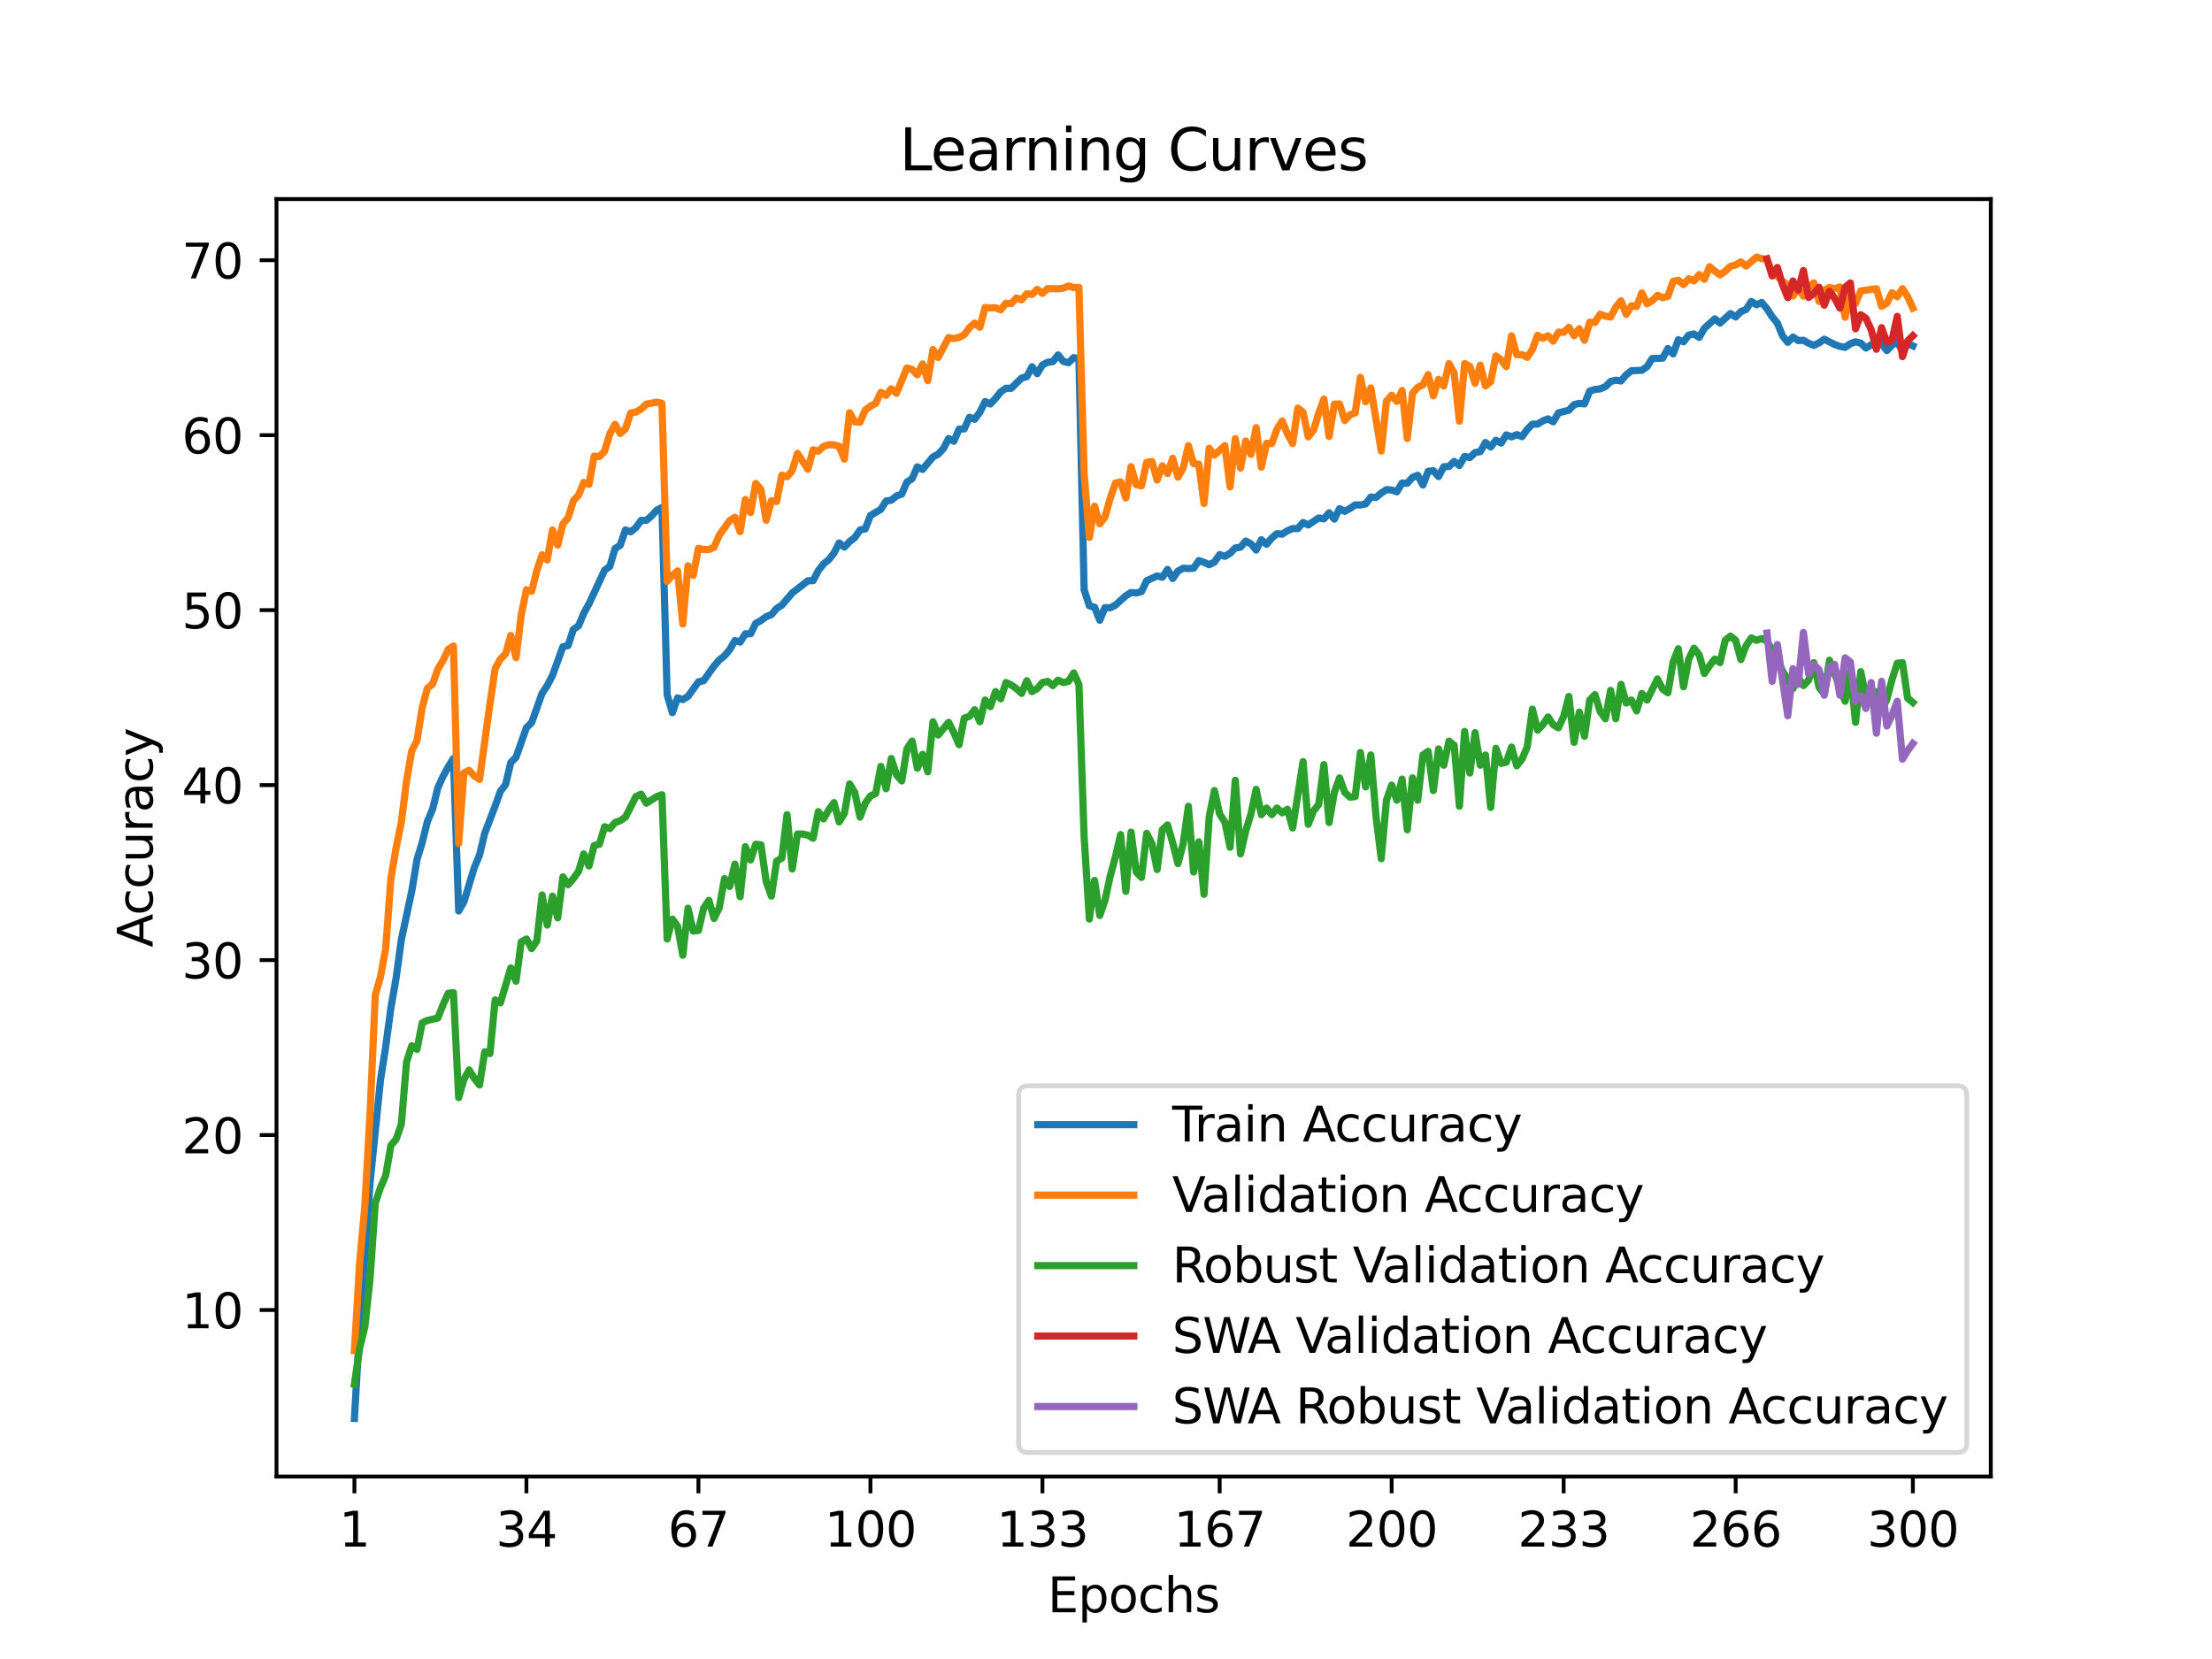 <?xml version="1.0" encoding="utf-8" standalone="no"?>
<!DOCTYPE svg PUBLIC "-//W3C//DTD SVG 1.1//EN"
  "http://www.w3.org/Graphics/SVG/1.1/DTD/svg11.dtd">
<svg xmlns:xlink="http://www.w3.org/1999/xlink" width="460.8pt" height="345.6pt" viewBox="0 0 460.8 345.6" xmlns="http://www.w3.org/2000/svg" version="1.1">
 <defs>
  <style type="text/css">*{stroke-linejoin: round; stroke-linecap: butt}</style>
 </defs>
 <g id="figure_1">
  <g id="patch_1">
   <path d="M 0 345.6 
L 460.8 345.6 
L 460.8 0 
L 0 0 
z
" style="fill: #ffffff"/>
  </g>
  <g id="axes_1">
   <g id="patch_2">
    <path d="M 57.6 307.584 
L 414.72 307.584 
L 414.72 41.472 
L 57.6 41.472 
z
" style="fill: #ffffff"/>
   </g>
   <g id="matplotlib.axis_1">
    <g id="xtick_1">
     <g id="line2d_1">
      <defs>
       <path id="m5f17d487f7" d="M 0 0 
L 0 3.5 
" style="stroke: #000000; stroke-width: 0.8"/>
      </defs>
      <g>
       <use xlink:href="#m5f17d487f7" x="73.833" y="307.584" style="stroke: #000000; stroke-width: 0.8"/>
      </g>
     </g>
     <g id="text_1">
      <!-- 1 -->
      <g transform="translate(70.651 322.182) scale(0.1 -0.1)">
       <defs>
        <path id="DejaVuSans-31" d="M 794 531 
L 1825 531 
L 1825 4091 
L 703 3866 
L 703 4441 
L 1819 4666 
L 2450 4666 
L 2450 531 
L 3481 531 
L 3481 0 
L 794 0 
L 794 531 
z
" transform="scale(0.016)"/>
       </defs>
       <use xlink:href="#DejaVuSans-31"/>
      </g>
     </g>
    </g>
    <g id="xtick_2">
     <g id="line2d_2">
      <g>
       <use xlink:href="#m5f17d487f7" x="109.664" y="307.584" style="stroke: #000000; stroke-width: 0.8"/>
      </g>
     </g>
     <g id="text_2">
      <!-- 34 -->
      <g transform="translate(103.302 322.182) scale(0.1 -0.1)">
       <defs>
        <path id="DejaVuSans-33" d="M 2597 2516 
Q 3050 2419 3304 2112 
Q 3559 1806 3559 1356 
Q 3559 666 3084 287 
Q 2609 -91 1734 -91 
Q 1441 -91 1130 -33 
Q 819 25 488 141 
L 488 750 
Q 750 597 1062 519 
Q 1375 441 1716 441 
Q 2309 441 2620 675 
Q 2931 909 2931 1356 
Q 2931 1769 2642 2001 
Q 2353 2234 1838 2234 
L 1294 2234 
L 1294 2753 
L 1863 2753 
Q 2328 2753 2575 2939 
Q 2822 3125 2822 3475 
Q 2822 3834 2567 4026 
Q 2313 4219 1838 4219 
Q 1578 4219 1281 4162 
Q 984 4106 628 3988 
L 628 4550 
Q 988 4650 1302 4700 
Q 1616 4750 1894 4750 
Q 2613 4750 3031 4423 
Q 3450 4097 3450 3541 
Q 3450 3153 3228 2886 
Q 3006 2619 2597 2516 
z
" transform="scale(0.016)"/>
        <path id="DejaVuSans-34" d="M 2419 4116 
L 825 1625 
L 2419 1625 
L 2419 4116 
z
M 2253 4666 
L 3047 4666 
L 3047 1625 
L 3713 1625 
L 3713 1100 
L 3047 1100 
L 3047 0 
L 2419 0 
L 2419 1100 
L 313 1100 
L 313 1709 
L 2253 4666 
z
" transform="scale(0.016)"/>
       </defs>
       <use xlink:href="#DejaVuSans-33"/>
       <use xlink:href="#DejaVuSans-34" x="63.623"/>
      </g>
     </g>
    </g>
    <g id="xtick_3">
     <g id="line2d_3">
      <g>
       <use xlink:href="#m5f17d487f7" x="145.496" y="307.584" style="stroke: #000000; stroke-width: 0.8"/>
      </g>
     </g>
     <g id="text_3">
      <!-- 67 -->
      <g transform="translate(139.133 322.182) scale(0.1 -0.1)">
       <defs>
        <path id="DejaVuSans-36" d="M 2113 2584 
Q 1688 2584 1439 2293 
Q 1191 2003 1191 1497 
Q 1191 994 1439 701 
Q 1688 409 2113 409 
Q 2538 409 2786 701 
Q 3034 994 3034 1497 
Q 3034 2003 2786 2293 
Q 2538 2584 2113 2584 
z
M 3366 4563 
L 3366 3988 
Q 3128 4100 2886 4159 
Q 2644 4219 2406 4219 
Q 1781 4219 1451 3797 
Q 1122 3375 1075 2522 
Q 1259 2794 1537 2939 
Q 1816 3084 2150 3084 
Q 2853 3084 3261 2657 
Q 3669 2231 3669 1497 
Q 3669 778 3244 343 
Q 2819 -91 2113 -91 
Q 1303 -91 875 529 
Q 447 1150 447 2328 
Q 447 3434 972 4092 
Q 1497 4750 2381 4750 
Q 2619 4750 2861 4703 
Q 3103 4656 3366 4563 
z
" transform="scale(0.016)"/>
        <path id="DejaVuSans-37" d="M 525 4666 
L 3525 4666 
L 3525 4397 
L 1831 0 
L 1172 0 
L 2766 4134 
L 525 4134 
L 525 4666 
z
" transform="scale(0.016)"/>
       </defs>
       <use xlink:href="#DejaVuSans-36"/>
       <use xlink:href="#DejaVuSans-37" x="63.623"/>
      </g>
     </g>
    </g>
    <g id="xtick_4">
     <g id="line2d_4">
      <g>
       <use xlink:href="#m5f17d487f7" x="181.327" y="307.584" style="stroke: #000000; stroke-width: 0.8"/>
      </g>
     </g>
     <g id="text_4">
      <!-- 100 -->
      <g transform="translate(171.783 322.182) scale(0.1 -0.1)">
       <defs>
        <path id="DejaVuSans-30" d="M 2034 4250 
Q 1547 4250 1301 3770 
Q 1056 3291 1056 2328 
Q 1056 1369 1301 889 
Q 1547 409 2034 409 
Q 2525 409 2770 889 
Q 3016 1369 3016 2328 
Q 3016 3291 2770 3770 
Q 2525 4250 2034 4250 
z
M 2034 4750 
Q 2819 4750 3233 4129 
Q 3647 3509 3647 2328 
Q 3647 1150 3233 529 
Q 2819 -91 2034 -91 
Q 1250 -91 836 529 
Q 422 1150 422 2328 
Q 422 3509 836 4129 
Q 1250 4750 2034 4750 
z
" transform="scale(0.016)"/>
       </defs>
       <use xlink:href="#DejaVuSans-31"/>
       <use xlink:href="#DejaVuSans-30" x="63.623"/>
       <use xlink:href="#DejaVuSans-30" x="127.246"/>
      </g>
     </g>
    </g>
    <g id="xtick_5">
     <g id="line2d_5">
      <g>
       <use xlink:href="#m5f17d487f7" x="217.158" y="307.584" style="stroke: #000000; stroke-width: 0.8"/>
      </g>
     </g>
     <g id="text_5">
      <!-- 133 -->
      <g transform="translate(207.615 322.182) scale(0.1 -0.1)">
       <use xlink:href="#DejaVuSans-31"/>
       <use xlink:href="#DejaVuSans-33" x="63.623"/>
       <use xlink:href="#DejaVuSans-33" x="127.246"/>
      </g>
     </g>
    </g>
    <g id="xtick_6">
     <g id="line2d_6">
      <g>
       <use xlink:href="#m5f17d487f7" x="254.076" y="307.584" style="stroke: #000000; stroke-width: 0.8"/>
      </g>
     </g>
     <g id="text_6">
      <!-- 167 -->
      <g transform="translate(244.532 322.182) scale(0.1 -0.1)">
       <use xlink:href="#DejaVuSans-31"/>
       <use xlink:href="#DejaVuSans-36" x="63.623"/>
       <use xlink:href="#DejaVuSans-37" x="127.246"/>
      </g>
     </g>
    </g>
    <g id="xtick_7">
     <g id="line2d_7">
      <g>
       <use xlink:href="#m5f17d487f7" x="289.907" y="307.584" style="stroke: #000000; stroke-width: 0.8"/>
      </g>
     </g>
     <g id="text_7">
      <!-- 200 -->
      <g transform="translate(280.363 322.182) scale(0.1 -0.1)">
       <defs>
        <path id="DejaVuSans-32" d="M 1228 531 
L 3431 531 
L 3431 0 
L 469 0 
L 469 531 
Q 828 903 1448 1529 
Q 2069 2156 2228 2338 
Q 2531 2678 2651 2914 
Q 2772 3150 2772 3378 
Q 2772 3750 2511 3984 
Q 2250 4219 1831 4219 
Q 1534 4219 1204 4116 
Q 875 4013 500 3803 
L 500 4441 
Q 881 4594 1212 4672 
Q 1544 4750 1819 4750 
Q 2544 4750 2975 4387 
Q 3406 4025 3406 3419 
Q 3406 3131 3298 2873 
Q 3191 2616 2906 2266 
Q 2828 2175 2409 1742 
Q 1991 1309 1228 531 
z
" transform="scale(0.016)"/>
       </defs>
       <use xlink:href="#DejaVuSans-32"/>
       <use xlink:href="#DejaVuSans-30" x="63.623"/>
       <use xlink:href="#DejaVuSans-30" x="127.246"/>
      </g>
     </g>
    </g>
    <g id="xtick_8">
     <g id="line2d_8">
      <g>
       <use xlink:href="#m5f17d487f7" x="325.739" y="307.584" style="stroke: #000000; stroke-width: 0.8"/>
      </g>
     </g>
     <g id="text_8">
      <!-- 233 -->
      <g transform="translate(316.195 322.182) scale(0.1 -0.1)">
       <use xlink:href="#DejaVuSans-32"/>
       <use xlink:href="#DejaVuSans-33" x="63.623"/>
       <use xlink:href="#DejaVuSans-33" x="127.246"/>
      </g>
     </g>
    </g>
    <g id="xtick_9">
     <g id="line2d_9">
      <g>
       <use xlink:href="#m5f17d487f7" x="361.57" y="307.584" style="stroke: #000000; stroke-width: 0.8"/>
      </g>
     </g>
     <g id="text_9">
      <!-- 266 -->
      <g transform="translate(352.026 322.182) scale(0.1 -0.1)">
       <use xlink:href="#DejaVuSans-32"/>
       <use xlink:href="#DejaVuSans-36" x="63.623"/>
       <use xlink:href="#DejaVuSans-36" x="127.246"/>
      </g>
     </g>
    </g>
    <g id="xtick_10">
     <g id="line2d_10">
      <g>
       <use xlink:href="#m5f17d487f7" x="398.487" y="307.584" style="stroke: #000000; stroke-width: 0.8"/>
      </g>
     </g>
     <g id="text_10">
      <!-- 300 -->
      <g transform="translate(388.944 322.182) scale(0.1 -0.1)">
       <use xlink:href="#DejaVuSans-33"/>
       <use xlink:href="#DejaVuSans-30" x="63.623"/>
       <use xlink:href="#DejaVuSans-30" x="127.246"/>
      </g>
     </g>
    </g>
    <g id="text_11">
     <!-- Epochs -->
     <g transform="translate(218.244 335.861) scale(0.1 -0.1)">
      <defs>
       <path id="DejaVuSans-45" d="M 628 4666 
L 3578 4666 
L 3578 4134 
L 1259 4134 
L 1259 2753 
L 3481 2753 
L 3481 2222 
L 1259 2222 
L 1259 531 
L 3634 531 
L 3634 0 
L 628 0 
L 628 4666 
z
" transform="scale(0.016)"/>
       <path id="DejaVuSans-70" d="M 1159 525 
L 1159 -1331 
L 581 -1331 
L 581 3500 
L 1159 3500 
L 1159 2969 
Q 1341 3281 1617 3432 
Q 1894 3584 2278 3584 
Q 2916 3584 3314 3078 
Q 3713 2572 3713 1747 
Q 3713 922 3314 415 
Q 2916 -91 2278 -91 
Q 1894 -91 1617 61 
Q 1341 213 1159 525 
z
M 3116 1747 
Q 3116 2381 2855 2742 
Q 2594 3103 2138 3103 
Q 1681 3103 1420 2742 
Q 1159 2381 1159 1747 
Q 1159 1113 1420 752 
Q 1681 391 2138 391 
Q 2594 391 2855 752 
Q 3116 1113 3116 1747 
z
" transform="scale(0.016)"/>
       <path id="DejaVuSans-6f" d="M 1959 3097 
Q 1497 3097 1228 2736 
Q 959 2375 959 1747 
Q 959 1119 1226 758 
Q 1494 397 1959 397 
Q 2419 397 2687 759 
Q 2956 1122 2956 1747 
Q 2956 2369 2687 2733 
Q 2419 3097 1959 3097 
z
M 1959 3584 
Q 2709 3584 3137 3096 
Q 3566 2609 3566 1747 
Q 3566 888 3137 398 
Q 2709 -91 1959 -91 
Q 1206 -91 779 398 
Q 353 888 353 1747 
Q 353 2609 779 3096 
Q 1206 3584 1959 3584 
z
" transform="scale(0.016)"/>
       <path id="DejaVuSans-63" d="M 3122 3366 
L 3122 2828 
Q 2878 2963 2633 3030 
Q 2388 3097 2138 3097 
Q 1578 3097 1268 2742 
Q 959 2388 959 1747 
Q 959 1106 1268 751 
Q 1578 397 2138 397 
Q 2388 397 2633 464 
Q 2878 531 3122 666 
L 3122 134 
Q 2881 22 2623 -34 
Q 2366 -91 2075 -91 
Q 1284 -91 818 406 
Q 353 903 353 1747 
Q 353 2603 823 3093 
Q 1294 3584 2113 3584 
Q 2378 3584 2631 3529 
Q 2884 3475 3122 3366 
z
" transform="scale(0.016)"/>
       <path id="DejaVuSans-68" d="M 3513 2113 
L 3513 0 
L 2938 0 
L 2938 2094 
Q 2938 2591 2744 2837 
Q 2550 3084 2163 3084 
Q 1697 3084 1428 2787 
Q 1159 2491 1159 1978 
L 1159 0 
L 581 0 
L 581 4863 
L 1159 4863 
L 1159 2956 
Q 1366 3272 1645 3428 
Q 1925 3584 2291 3584 
Q 2894 3584 3203 3211 
Q 3513 2838 3513 2113 
z
" transform="scale(0.016)"/>
       <path id="DejaVuSans-73" d="M 2834 3397 
L 2834 2853 
Q 2591 2978 2328 3040 
Q 2066 3103 1784 3103 
Q 1356 3103 1142 2972 
Q 928 2841 928 2578 
Q 928 2378 1081 2264 
Q 1234 2150 1697 2047 
L 1894 2003 
Q 2506 1872 2764 1633 
Q 3022 1394 3022 966 
Q 3022 478 2636 193 
Q 2250 -91 1575 -91 
Q 1294 -91 989 -36 
Q 684 19 347 128 
L 347 722 
Q 666 556 975 473 
Q 1284 391 1588 391 
Q 1994 391 2212 530 
Q 2431 669 2431 922 
Q 2431 1156 2273 1281 
Q 2116 1406 1581 1522 
L 1381 1569 
Q 847 1681 609 1914 
Q 372 2147 372 2553 
Q 372 3047 722 3315 
Q 1072 3584 1716 3584 
Q 2034 3584 2315 3537 
Q 2597 3491 2834 3397 
z
" transform="scale(0.016)"/>
      </defs>
      <use xlink:href="#DejaVuSans-45"/>
      <use xlink:href="#DejaVuSans-70" x="63.184"/>
      <use xlink:href="#DejaVuSans-6f" x="126.66"/>
      <use xlink:href="#DejaVuSans-63" x="187.842"/>
      <use xlink:href="#DejaVuSans-68" x="242.822"/>
      <use xlink:href="#DejaVuSans-73" x="306.201"/>
     </g>
    </g>
   </g>
   <g id="matplotlib.axis_2">
    <g id="ytick_1">
     <g id="line2d_11">
      <defs>
       <path id="ma5da22d860" d="M 0 0 
L -3.5 0 
" style="stroke: #000000; stroke-width: 0.8"/>
      </defs>
      <g>
       <use xlink:href="#ma5da22d860" x="57.6" y="272.903" style="stroke: #000000; stroke-width: 0.8"/>
      </g>
     </g>
     <g id="text_12">
      <!-- 10 -->
      <g transform="translate(37.875 276.702) scale(0.1 -0.1)">
       <use xlink:href="#DejaVuSans-31"/>
       <use xlink:href="#DejaVuSans-30" x="63.623"/>
      </g>
     </g>
    </g>
    <g id="ytick_2">
     <g id="line2d_12">
      <g>
       <use xlink:href="#ma5da22d860" x="57.6" y="236.453" style="stroke: #000000; stroke-width: 0.8"/>
      </g>
     </g>
     <g id="text_13">
      <!-- 20 -->
      <g transform="translate(37.875 240.253) scale(0.1 -0.1)">
       <use xlink:href="#DejaVuSans-32"/>
       <use xlink:href="#DejaVuSans-30" x="63.623"/>
      </g>
     </g>
    </g>
    <g id="ytick_3">
     <g id="line2d_13">
      <g>
       <use xlink:href="#ma5da22d860" x="57.6" y="200.004" style="stroke: #000000; stroke-width: 0.8"/>
      </g>
     </g>
     <g id="text_14">
      <!-- 30 -->
      <g transform="translate(37.875 203.803) scale(0.1 -0.1)">
       <use xlink:href="#DejaVuSans-33"/>
       <use xlink:href="#DejaVuSans-30" x="63.623"/>
      </g>
     </g>
    </g>
    <g id="ytick_4">
     <g id="line2d_14">
      <g>
       <use xlink:href="#ma5da22d860" x="57.6" y="163.554" style="stroke: #000000; stroke-width: 0.8"/>
      </g>
     </g>
     <g id="text_15">
      <!-- 40 -->
      <g transform="translate(37.875 167.354) scale(0.1 -0.1)">
       <use xlink:href="#DejaVuSans-34"/>
       <use xlink:href="#DejaVuSans-30" x="63.623"/>
      </g>
     </g>
    </g>
    <g id="ytick_5">
     <g id="line2d_15">
      <g>
       <use xlink:href="#ma5da22d860" x="57.6" y="127.105" style="stroke: #000000; stroke-width: 0.8"/>
      </g>
     </g>
     <g id="text_16">
      <!-- 50 -->
      <g transform="translate(37.875 130.904) scale(0.1 -0.1)">
       <defs>
        <path id="DejaVuSans-35" d="M 691 4666 
L 3169 4666 
L 3169 4134 
L 1269 4134 
L 1269 2991 
Q 1406 3038 1543 3061 
Q 1681 3084 1819 3084 
Q 2600 3084 3056 2656 
Q 3513 2228 3513 1497 
Q 3513 744 3044 326 
Q 2575 -91 1722 -91 
Q 1428 -91 1123 -41 
Q 819 9 494 109 
L 494 744 
Q 775 591 1075 516 
Q 1375 441 1709 441 
Q 2250 441 2565 725 
Q 2881 1009 2881 1497 
Q 2881 1984 2565 2268 
Q 2250 2553 1709 2553 
Q 1456 2553 1204 2497 
Q 953 2441 691 2322 
L 691 4666 
z
" transform="scale(0.016)"/>
       </defs>
       <use xlink:href="#DejaVuSans-35"/>
       <use xlink:href="#DejaVuSans-30" x="63.623"/>
      </g>
     </g>
    </g>
    <g id="ytick_6">
     <g id="line2d_16">
      <g>
       <use xlink:href="#ma5da22d860" x="57.6" y="90.655" style="stroke: #000000; stroke-width: 0.8"/>
      </g>
     </g>
     <g id="text_17">
      <!-- 60 -->
      <g transform="translate(37.875 94.455) scale(0.1 -0.1)">
       <use xlink:href="#DejaVuSans-36"/>
       <use xlink:href="#DejaVuSans-30" x="63.623"/>
      </g>
     </g>
    </g>
    <g id="ytick_7">
     <g id="line2d_17">
      <g>
       <use xlink:href="#ma5da22d860" x="57.6" y="54.206" style="stroke: #000000; stroke-width: 0.8"/>
      </g>
     </g>
     <g id="text_18">
      <!-- 70 -->
      <g transform="translate(37.875 58.005) scale(0.1 -0.1)">
       <use xlink:href="#DejaVuSans-37"/>
       <use xlink:href="#DejaVuSans-30" x="63.623"/>
      </g>
     </g>
    </g>
    <g id="text_19">
     <!-- Accuracy -->
     <g transform="translate(31.795 197.356) rotate(-90) scale(0.1 -0.1)">
      <defs>
       <path id="DejaVuSans-41" d="M 2188 4044 
L 1331 1722 
L 3047 1722 
L 2188 4044 
z
M 1831 4666 
L 2547 4666 
L 4325 0 
L 3669 0 
L 3244 1197 
L 1141 1197 
L 716 0 
L 50 0 
L 1831 4666 
z
" transform="scale(0.016)"/>
       <path id="DejaVuSans-75" d="M 544 1381 
L 544 3500 
L 1119 3500 
L 1119 1403 
Q 1119 906 1312 657 
Q 1506 409 1894 409 
Q 2359 409 2629 706 
Q 2900 1003 2900 1516 
L 2900 3500 
L 3475 3500 
L 3475 0 
L 2900 0 
L 2900 538 
Q 2691 219 2414 64 
Q 2138 -91 1772 -91 
Q 1169 -91 856 284 
Q 544 659 544 1381 
z
M 1991 3584 
L 1991 3584 
z
" transform="scale(0.016)"/>
       <path id="DejaVuSans-72" d="M 2631 2963 
Q 2534 3019 2420 3045 
Q 2306 3072 2169 3072 
Q 1681 3072 1420 2755 
Q 1159 2438 1159 1844 
L 1159 0 
L 581 0 
L 581 3500 
L 1159 3500 
L 1159 2956 
Q 1341 3275 1631 3429 
Q 1922 3584 2338 3584 
Q 2397 3584 2469 3576 
Q 2541 3569 2628 3553 
L 2631 2963 
z
" transform="scale(0.016)"/>
       <path id="DejaVuSans-61" d="M 2194 1759 
Q 1497 1759 1228 1600 
Q 959 1441 959 1056 
Q 959 750 1161 570 
Q 1363 391 1709 391 
Q 2188 391 2477 730 
Q 2766 1069 2766 1631 
L 2766 1759 
L 2194 1759 
z
M 3341 1997 
L 3341 0 
L 2766 0 
L 2766 531 
Q 2569 213 2275 61 
Q 1981 -91 1556 -91 
Q 1019 -91 701 211 
Q 384 513 384 1019 
Q 384 1609 779 1909 
Q 1175 2209 1959 2209 
L 2766 2209 
L 2766 2266 
Q 2766 2663 2505 2880 
Q 2244 3097 1772 3097 
Q 1472 3097 1187 3025 
Q 903 2953 641 2809 
L 641 3341 
Q 956 3463 1253 3523 
Q 1550 3584 1831 3584 
Q 2591 3584 2966 3190 
Q 3341 2797 3341 1997 
z
" transform="scale(0.016)"/>
       <path id="DejaVuSans-79" d="M 2059 -325 
Q 1816 -950 1584 -1140 
Q 1353 -1331 966 -1331 
L 506 -1331 
L 506 -850 
L 844 -850 
Q 1081 -850 1212 -737 
Q 1344 -625 1503 -206 
L 1606 56 
L 191 3500 
L 800 3500 
L 1894 763 
L 2988 3500 
L 3597 3500 
L 2059 -325 
z
" transform="scale(0.016)"/>
      </defs>
      <use xlink:href="#DejaVuSans-41"/>
      <use xlink:href="#DejaVuSans-63" x="66.658"/>
      <use xlink:href="#DejaVuSans-63" x="121.639"/>
      <use xlink:href="#DejaVuSans-75" x="176.619"/>
      <use xlink:href="#DejaVuSans-72" x="239.998"/>
      <use xlink:href="#DejaVuSans-61" x="281.111"/>
      <use xlink:href="#DejaVuSans-63" x="342.391"/>
      <use xlink:href="#DejaVuSans-79" x="397.371"/>
     </g>
    </g>
   </g>
   <g id="line2d_18">
    <path d="M 73.833 295.488 
L 74.919 276.616 
L 77.09 246.391 
L 79.262 224.986 
L 80.348 218.065 
L 81.433 209.941 
L 82.519 203.749 
L 83.605 195.767 
L 85.777 185.643 
L 86.862 179.091 
L 87.948 175.533 
L 89.034 171.127 
L 90.12 168.562 
L 91.206 164.119 
L 92.291 161.732 
L 93.377 159.745 
L 94.463 157.991 
L 95.549 189.762 
L 96.635 187.898 
L 98.806 180.736 
L 99.892 178.13 
L 100.978 173.583 
L 103.149 167.906 
L 104.235 164.857 
L 105.321 163.445 
L 106.407 158.843 
L 107.493 157.754 
L 109.664 151.594 
L 110.75 150.542 
L 112.922 144.446 
L 114.007 142.819 
L 115.093 140.701 
L 117.265 134.727 
L 118.351 134.481 
L 119.436 131.123 
L 120.522 130.376 
L 121.608 127.766 
L 122.694 125.797 
L 125.951 118.781 
L 127.037 117.993 
L 128.123 114.279 
L 129.209 113.582 
L 130.294 110.393 
L 131.38 110.794 
L 132.466 109.914 
L 133.552 108.402 
L 134.638 108.406 
L 135.723 107.472 
L 136.809 106.279 
L 137.895 105.727 
L 138.981 144.756 
L 140.067 148.464 
L 141.152 145.393 
L 142.238 145.74 
L 143.324 145.065 
L 145.496 142.045 
L 146.581 141.785 
L 148.753 138.746 
L 149.839 137.484 
L 150.925 136.627 
L 152.01 135.32 
L 153.096 133.438 
L 154.182 133.757 
L 155.268 132.035 
L 156.354 132.026 
L 157.439 129.866 
L 158.525 129.265 
L 159.611 128.463 
L 160.697 128.043 
L 161.783 126.754 
L 162.868 126.071 
L 165.04 123.519 
L 168.297 120.986 
L 169.383 120.968 
L 170.469 118.872 
L 171.555 117.473 
L 172.641 116.598 
L 173.726 115.227 
L 174.812 113.095 
L 175.898 113.979 
L 176.984 112.812 
L 178.07 111.992 
L 179.155 110.411 
L 180.241 110.183 
L 181.327 107.395 
L 183.499 106.101 
L 184.584 104.365 
L 185.67 104.21 
L 186.756 103.317 
L 187.842 102.939 
L 188.928 100.428 
L 190.013 99.713 
L 191.099 97.248 
L 192.185 97.795 
L 194.357 95.18 
L 195.442 94.624 
L 196.528 93.444 
L 197.614 91.352 
L 198.7 91.922 
L 199.786 89.402 
L 200.871 89.343 
L 201.957 86.928 
L 203.043 87.343 
L 204.129 85.862 
L 205.215 83.653 
L 206.3 84.154 
L 207.386 82.992 
L 208.472 81.63 
L 209.558 80.873 
L 210.644 80.891 
L 212.815 78.764 
L 213.901 78.468 
L 214.987 76.399 
L 216.073 77.83 
L 217.158 76.025 
L 218.244 75.46 
L 219.33 75.342 
L 220.416 73.939 
L 221.502 75.283 
L 222.587 75.565 
L 223.673 74.499 
L 224.759 74.704 
L 225.845 122.863 
L 226.931 126.207 
L 228.016 126.485 
L 229.102 129.21 
L 230.188 126.567 
L 231.274 126.622 
L 232.36 126.057 
L 234.531 124.107 
L 235.617 123.437 
L 236.703 123.524 
L 237.789 123.237 
L 238.875 120.977 
L 241.046 119.979 
L 242.132 120.252 
L 243.218 118.626 
L 244.304 120.512 
L 245.389 118.963 
L 246.475 118.375 
L 247.561 118.434 
L 248.647 118.366 
L 249.733 116.79 
L 250.818 117.141 
L 251.904 117.633 
L 252.99 117.09 
L 254.076 115.528 
L 255.162 115.897 
L 256.247 115.259 
L 257.333 114.152 
L 258.419 113.988 
L 259.505 112.712 
L 260.591 113.281 
L 261.676 114.58 
L 262.762 112.443 
L 263.848 113.386 
L 264.934 112.079 
L 266.02 111.176 
L 267.105 111.272 
L 268.191 110.57 
L 269.277 110.119 
L 270.363 110.11 
L 271.449 108.844 
L 272.534 109.359 
L 274.706 107.901 
L 275.792 108.087 
L 276.878 106.83 
L 277.963 108.137 
L 279.049 105.955 
L 280.135 106.515 
L 281.221 105.928 
L 282.307 105.185 
L 283.392 105.194 
L 284.478 104.98 
L 285.564 103.554 
L 286.65 103.618 
L 287.736 102.716 
L 288.821 102.005 
L 289.907 102.082 
L 290.993 102.447 
L 292.079 100.629 
L 293.165 100.674 
L 294.25 99.449 
L 295.336 99.011 
L 296.422 101.034 
L 297.508 98.187 
L 298.594 98.059 
L 299.679 99.276 
L 300.765 97.235 
L 301.851 97.171 
L 302.937 96.123 
L 304.023 96.97 
L 305.108 95.075 
L 306.194 95.321 
L 307.28 94.278 
L 308.366 94.091 
L 309.452 92.177 
L 310.537 93.116 
L 311.623 91.722 
L 312.709 92.296 
L 313.795 90.592 
L 314.881 91.006 
L 315.966 90.532 
L 317.052 90.961 
L 318.138 89.466 
L 319.224 88.359 
L 320.31 88.35 
L 321.395 87.676 
L 322.481 87.256 
L 323.567 87.862 
L 324.653 86.013 
L 326.824 85.452 
L 327.91 84.295 
L 328.996 84.022 
L 330.082 84.135 
L 331.168 81.466 
L 332.253 81.138 
L 333.339 81.01 
L 334.425 80.559 
L 335.511 79.47 
L 336.597 79.201 
L 337.682 79.356 
L 338.768 78.085 
L 339.854 77.228 
L 342.026 77.142 
L 343.111 76.381 
L 344.197 74.681 
L 346.369 74.613 
L 347.455 72.599 
L 348.54 73.725 
L 349.626 70.786 
L 350.712 71.205 
L 351.798 69.793 
L 352.884 69.56 
L 353.969 70.289 
L 355.055 68.385 
L 357.227 66.416 
L 358.313 67.305 
L 360.484 65.323 
L 361.57 66.025 
L 362.656 64.917 
L 363.742 64.471 
L 364.827 62.799 
L 365.913 63.487 
L 366.999 63.018 
L 368.085 64.311 
L 369.171 65.997 
L 370.256 67.291 
L 371.342 69.979 
L 372.428 71.31 
L 373.514 70.216 
L 374.6 70.945 
L 375.685 70.886 
L 376.771 71.506 
L 377.857 71.952 
L 378.943 71.424 
L 380.029 70.667 
L 382.2 71.77 
L 383.286 72.157 
L 384.372 72.362 
L 385.458 71.592 
L 386.543 71.2 
L 387.629 71.474 
L 388.715 72.508 
L 389.801 71.811 
L 390.887 72.071 
L 391.972 71.597 
L 393.058 73.032 
L 394.144 71.929 
L 395.23 71.164 
L 396.316 73.201 
L 397.401 71.583 
L 398.487 72.057 
L 398.487 72.057 
" clip-path="url(#p7104c05101)" style="fill: none; stroke: #1f77b4; stroke-width: 1.5; stroke-linecap: square"/>
   </g>
   <g id="line2d_19">
    <path d="M 73.833 281.359 
L 74.919 263.08 
L 76.004 251.179 
L 77.09 231.97 
L 78.176 207.257 
L 79.262 203.503 
L 80.348 197.598 
L 81.433 182.982 
L 82.519 176.622 
L 83.605 171.263 
L 84.691 162.698 
L 85.777 156.392 
L 86.862 154.296 
L 87.948 147.407 
L 89.034 143.361 
L 90.12 142.505 
L 91.206 139.388 
L 92.291 137.584 
L 93.377 135.27 
L 94.463 134.577 
L 95.549 175.71 
L 96.635 161.021 
L 97.72 160.474 
L 98.806 161.641 
L 99.892 162.37 
L 102.064 146.605 
L 103.149 139.279 
L 104.235 137.311 
L 105.321 136.217 
L 106.407 132.372 
L 107.493 137.001 
L 108.578 128.144 
L 109.664 122.859 
L 110.75 123.187 
L 111.836 118.849 
L 112.922 115.569 
L 114.007 116.644 
L 115.093 110.411 
L 116.179 113.564 
L 117.265 109.154 
L 118.351 107.841 
L 119.436 104.342 
L 120.522 103.139 
L 121.608 100.497 
L 122.694 100.916 
L 123.78 95.011 
L 124.865 95.102 
L 125.951 93.972 
L 127.037 90.4 
L 128.123 88.396 
L 129.209 90.309 
L 130.294 89.325 
L 131.38 86.045 
L 132.466 85.844 
L 133.552 85.224 
L 134.638 84.186 
L 136.809 83.766 
L 137.895 84.022 
L 138.981 121.091 
L 140.067 119.87 
L 141.152 118.94 
L 142.238 129.984 
L 143.324 117.865 
L 144.41 119.851 
L 145.496 114.22 
L 146.581 114.475 
L 147.667 114.475 
L 148.753 114.001 
L 149.839 111.486 
L 152.01 108.443 
L 153.096 107.768 
L 154.182 110.757 
L 155.268 104.051 
L 156.354 106.784 
L 157.439 100.697 
L 158.525 101.991 
L 159.611 108.37 
L 160.697 104.306 
L 161.783 104.47 
L 162.868 98.984 
L 163.954 99.312 
L 165.04 98.018 
L 166.126 94.446 
L 168.297 97.745 
L 169.383 93.699 
L 170.469 93.991 
L 171.555 92.988 
L 172.641 92.642 
L 173.726 92.678 
L 174.812 92.97 
L 175.898 95.649 
L 176.984 85.972 
L 178.07 87.885 
L 179.155 87.958 
L 180.241 85.425 
L 181.327 84.623 
L 182.413 84.04 
L 183.499 81.743 
L 184.584 82.363 
L 185.67 80.996 
L 186.756 81.926 
L 188.928 76.659 
L 190.013 76.969 
L 191.099 78.08 
L 192.185 75.82 
L 193.271 79.301 
L 194.357 72.813 
L 195.442 74.454 
L 197.614 70.317 
L 198.7 70.517 
L 199.786 70.298 
L 200.871 69.715 
L 201.957 68.257 
L 203.043 67.291 
L 204.129 68.166 
L 205.215 64.047 
L 206.3 64.138 
L 207.386 64.102 
L 208.472 64.539 
L 209.558 63.154 
L 210.644 63.264 
L 211.729 62.079 
L 212.815 62.462 
L 213.901 61.204 
L 214.987 61.332 
L 216.073 60.293 
L 217.158 61.113 
L 218.244 60.111 
L 220.416 60.165 
L 221.502 60.038 
L 222.587 59.564 
L 223.673 59.91 
L 224.759 59.874 
L 225.845 98.638 
L 226.931 111.96 
L 228.016 105.454 
L 229.102 109.135 
L 230.188 107.696 
L 231.274 103.814 
L 232.36 100.643 
L 233.445 100.387 
L 234.531 103.741 
L 235.617 97.216 
L 236.703 100.989 
L 237.789 101.208 
L 238.875 96.323 
L 239.96 96.123 
L 241.046 100.005 
L 242.132 97.034 
L 243.218 98.656 
L 244.304 95.467 
L 245.389 99.403 
L 246.475 97.508 
L 247.561 92.842 
L 248.647 96.578 
L 249.733 96.706 
L 250.818 104.871 
L 251.904 93.389 
L 252.99 94.792 
L 255.162 92.824 
L 256.247 101.426 
L 257.333 91.384 
L 258.419 97.508 
L 259.505 91.876 
L 260.591 94.647 
L 261.676 89.088 
L 262.762 97.326 
L 263.848 92.35 
L 264.934 92.405 
L 266.02 89.416 
L 267.105 87.685 
L 268.191 90.364 
L 269.277 92.387 
L 270.363 85.024 
L 271.449 85.88 
L 272.534 91.002 
L 273.62 89.653 
L 274.706 86.099 
L 275.792 83.129 
L 276.878 90.929 
L 277.963 84.186 
L 279.049 84.149 
L 280.135 87.612 
L 281.221 86.427 
L 282.307 86.026 
L 283.392 78.609 
L 284.478 83.694 
L 285.564 80.814 
L 287.736 93.954 
L 288.821 83.548 
L 289.907 82.345 
L 290.993 83.621 
L 292.079 81.343 
L 293.165 91.348 
L 294.25 81.944 
L 295.336 80.686 
L 296.422 80.194 
L 297.508 78.044 
L 298.594 82.454 
L 299.679 79.028 
L 300.765 80.413 
L 301.851 75.748 
L 302.937 77.734 
L 304.023 87.739 
L 305.108 75.729 
L 306.194 76.349 
L 307.28 79.848 
L 308.366 76.076 
L 309.452 80.413 
L 310.537 79.484 
L 311.623 74.144 
L 312.709 74.964 
L 313.795 76.385 
L 314.881 69.952 
L 315.966 73.889 
L 317.052 73.87 
L 318.138 74.454 
L 319.224 72.795 
L 320.31 69.861 
L 321.395 70.462 
L 322.481 69.934 
L 323.567 71.064 
L 324.653 69.187 
L 325.739 69.241 
L 326.824 68.184 
L 327.91 69.934 
L 328.996 68.476 
L 330.082 70.882 
L 331.168 67.127 
L 332.253 67.164 
L 333.339 65.451 
L 334.425 65.87 
L 335.511 66.034 
L 336.597 63.993 
L 337.682 62.644 
L 338.768 65.487 
L 339.854 63.683 
L 340.94 63.847 
L 342.026 61.004 
L 343.111 63.282 
L 344.197 62.626 
L 345.283 61.532 
L 346.369 62.006 
L 347.455 61.751 
L 348.54 58.616 
L 349.626 58.379 
L 350.712 59.291 
L 351.798 58.07 
L 352.884 58.507 
L 353.969 57.213 
L 355.055 58.179 
L 356.141 55.554 
L 357.227 56.484 
L 358.313 57.249 
L 359.398 56.502 
L 360.484 55.482 
L 361.57 55.19 
L 362.656 54.552 
L 363.742 55.427 
L 365.913 53.568 
L 366.999 53.878 
L 368.085 54.005 
L 369.171 56.794 
L 370.256 57.559 
L 371.342 58.616 
L 372.428 59.345 
L 373.514 61.66 
L 374.6 60.001 
L 375.685 61.696 
L 376.771 59.801 
L 377.857 58.926 
L 378.943 62.808 
L 380.029 60.457 
L 381.114 59.892 
L 382.2 60.147 
L 383.286 59.764 
L 384.372 66.088 
L 385.458 61.295 
L 386.543 63.209 
L 387.629 60.603 
L 390.887 60.147 
L 391.972 63.81 
L 393.058 63.172 
L 394.144 60.967 
L 395.23 61.824 
L 396.316 60.129 
L 397.401 61.824 
L 398.487 64.175 
L 398.487 64.175 
" clip-path="url(#p7104c05101)" style="fill: none; stroke: #ff7f0e; stroke-width: 1.5; stroke-linecap: square"/>
   </g>
   <g id="line2d_20">
    <path d="M 73.833 288.363 
L 74.919 280.821 
L 76.004 276.422 
L 77.09 266.367 
L 78.176 250.656 
L 79.262 247.388 
L 80.348 244.875 
L 81.433 238.59 
L 82.519 237.333 
L 83.605 234.191 
L 84.691 221.245 
L 85.777 217.852 
L 86.862 218.606 
L 87.948 213.075 
L 89.034 212.573 
L 91.206 212.07 
L 92.291 209.305 
L 93.377 206.917 
L 94.463 206.791 
L 95.549 228.661 
L 96.635 224.89 
L 97.72 222.879 
L 98.806 224.639 
L 99.892 226.021 
L 100.978 219.109 
L 102.064 219.486 
L 103.149 208.299 
L 104.235 208.928 
L 106.407 201.638 
L 107.493 204.403 
L 108.578 196.233 
L 109.664 195.605 
L 110.75 197.616 
L 111.836 195.982 
L 112.922 186.43 
L 114.007 192.714 
L 115.093 186.681 
L 116.179 191.206 
L 117.265 182.659 
L 118.351 184.293 
L 119.436 183.036 
L 120.522 181.528 
L 121.608 177.883 
L 122.694 180.397 
L 123.78 176.123 
L 124.865 175.872 
L 125.951 172.227 
L 127.037 172.604 
L 128.123 171.347 
L 129.209 170.97 
L 130.294 170.216 
L 132.466 165.942 
L 133.552 165.44 
L 134.638 167.325 
L 136.809 165.942 
L 137.895 165.565 
L 138.981 195.605 
L 140.067 191.457 
L 141.152 192.965 
L 142.238 198.998 
L 143.324 189.195 
L 144.41 193.971 
L 145.496 193.845 
L 146.581 189.195 
L 147.667 187.561 
L 148.753 191.331 
L 149.839 189.069 
L 150.925 183.036 
L 152.01 184.67 
L 153.096 180.02 
L 154.182 186.807 
L 155.268 176.375 
L 156.354 179.14 
L 157.439 175.872 
L 158.525 175.998 
L 159.611 183.664 
L 160.697 186.681 
L 161.783 179.391 
L 162.868 178.763 
L 163.954 169.713 
L 165.04 181.025 
L 166.126 173.735 
L 167.212 173.735 
L 168.297 173.987 
L 169.383 174.615 
L 170.469 169.085 
L 171.555 170.593 
L 172.641 168.708 
L 173.726 167.199 
L 174.812 171.221 
L 175.898 169.462 
L 176.984 163.303 
L 178.07 165.063 
L 179.155 170.216 
L 180.241 167.325 
L 181.327 165.817 
L 182.413 165.314 
L 183.499 159.658 
L 184.584 164.309 
L 185.67 158.024 
L 186.756 161.418 
L 187.842 162.675 
L 188.928 156.013 
L 190.013 154.379 
L 191.099 160.035 
L 192.185 157.144 
L 193.271 160.789 
L 194.357 150.357 
L 195.442 153.122 
L 197.614 150.483 
L 198.7 152.62 
L 199.786 155.133 
L 200.871 149.603 
L 201.957 149.226 
L 203.043 147.843 
L 204.129 150.357 
L 205.215 145.832 
L 206.3 147.215 
L 207.386 144.073 
L 208.472 145.581 
L 209.558 142.187 
L 210.644 142.69 
L 211.729 143.444 
L 212.815 144.45 
L 213.901 141.81 
L 214.987 144.073 
L 216.073 143.444 
L 217.158 142.187 
L 218.244 141.936 
L 219.33 142.816 
L 220.416 141.685 
L 221.502 142.187 
L 222.587 141.936 
L 223.673 140.176 
L 224.759 142.565 
L 225.845 174.364 
L 226.931 191.457 
L 228.016 183.413 
L 229.102 190.703 
L 230.188 187.561 
L 231.274 182.533 
L 232.36 178.511 
L 233.445 173.861 
L 234.531 185.676 
L 235.617 173.358 
L 236.703 181.653 
L 237.789 182.785 
L 238.875 173.609 
L 239.96 175.746 
L 241.046 181.151 
L 242.132 172.855 
L 243.218 171.85 
L 244.304 175.62 
L 245.389 179.894 
L 246.475 175.746 
L 247.561 167.953 
L 248.647 181.653 
L 249.733 175.369 
L 250.818 186.304 
L 251.904 170.09 
L 252.99 164.686 
L 254.076 169.587 
L 255.162 171.221 
L 256.247 176.5 
L 257.333 162.549 
L 258.419 177.883 
L 259.505 173.107 
L 260.591 169.587 
L 261.676 164.434 
L 262.762 169.713 
L 263.848 168.331 
L 264.934 169.713 
L 266.02 168.331 
L 267.105 169.336 
L 268.191 168.582 
L 269.277 172.478 
L 271.449 158.653 
L 272.534 171.724 
L 273.62 168.959 
L 274.706 167.576 
L 275.792 159.281 
L 276.878 171.347 
L 277.963 165.063 
L 279.049 162.046 
L 280.135 165.063 
L 281.221 166.068 
L 282.307 165.942 
L 283.392 156.767 
L 284.478 163.931 
L 285.564 157.27 
L 286.65 170.09 
L 287.736 178.888 
L 288.821 166.697 
L 289.907 163.554 
L 290.993 166.697 
L 292.079 162.298 
L 293.165 172.855 
L 294.25 162.046 
L 295.336 166.697 
L 296.422 157.27 
L 297.508 156.516 
L 298.594 164.686 
L 299.679 156.013 
L 300.765 159.407 
L 301.851 154.379 
L 302.937 155.259 
L 304.023 167.953 
L 305.108 152.368 
L 306.194 161.041 
L 307.28 152.62 
L 308.366 159.407 
L 309.452 157.27 
L 310.537 168.205 
L 311.623 155.887 
L 312.709 159.03 
L 313.795 158.778 
L 314.881 155.636 
L 315.966 159.532 
L 317.052 158.15 
L 318.138 155.636 
L 319.224 147.718 
L 320.31 152.117 
L 321.395 150.986 
L 322.481 149.352 
L 323.567 150.986 
L 324.653 151.614 
L 325.739 149.226 
L 326.824 145.078 
L 327.91 154.631 
L 328.996 148.346 
L 330.082 153.374 
L 331.168 145.832 
L 332.253 144.701 
L 333.339 148.22 
L 334.425 149.729 
L 335.511 143.821 
L 336.597 149.729 
L 337.682 142.565 
L 338.768 146.461 
L 339.854 145.832 
L 340.94 148.095 
L 342.026 144.45 
L 343.111 145.832 
L 345.283 141.433 
L 346.369 143.57 
L 347.455 144.324 
L 348.54 137.914 
L 349.626 135.149 
L 350.712 143.067 
L 351.798 137.286 
L 352.884 135.023 
L 353.969 136.406 
L 355.055 140.302 
L 356.141 138.668 
L 357.227 137.286 
L 358.313 138.04 
L 359.398 133.389 
L 360.484 132.509 
L 361.57 133.389 
L 362.656 137.411 
L 363.742 134.52 
L 364.827 132.887 
L 365.913 133.389 
L 366.999 133.012 
L 368.085 133.515 
L 370.256 137.286 
L 371.342 139.799 
L 373.514 143.444 
L 374.6 141.056 
L 375.685 142.816 
L 376.771 141.685 
L 377.857 138.04 
L 378.943 143.193 
L 380.029 144.576 
L 381.114 137.537 
L 384.372 146.084 
L 385.458 139.674 
L 386.543 150.483 
L 387.629 139.925 
L 388.715 145.33 
L 389.801 145.078 
L 390.887 144.073 
L 391.972 147.969 
L 393.058 145.707 
L 394.144 141.559 
L 395.23 138.165 
L 396.316 138.04 
L 397.401 145.455 
L 398.487 146.335 
L 398.487 146.335 
" clip-path="url(#p7104c05101)" style="fill: none; stroke: #2ca02c; stroke-width: 1.5; stroke-linecap: square"/>
   </g>
   <g id="line2d_21">
    <path d="M 368.085 53.932 
L 369.171 57.486 
L 370.256 55.719 
L 371.342 59.309 
L 372.428 62.024 
L 373.514 58.525 
L 374.6 60.439 
L 375.685 56.356 
L 376.771 61.97 
L 377.857 61.131 
L 378.943 59.837 
L 380.029 63.573 
L 381.114 60.676 
L 382.2 62.134 
L 383.286 64.193 
L 384.372 59.837 
L 385.458 58.944 
L 386.543 68.494 
L 387.629 65.56 
L 388.715 66.325 
L 389.801 68.695 
L 390.887 72.759 
L 391.972 68.257 
L 393.058 71.355 
L 394.144 70.845 
L 395.23 65.906 
L 396.316 74.29 
L 397.401 71.009 
L 398.487 69.952 
L 398.487 69.952 
" clip-path="url(#p7104c05101)" style="fill: none; stroke: #d62728; stroke-width: 1.5; stroke-linecap: square"/>
   </g>
   <g id="line2d_22">
    <path d="M 368.085 131.881 
L 369.171 141.936 
L 370.256 134.269 
L 372.428 149.1 
L 373.514 139.297 
L 374.6 142.565 
L 375.685 131.755 
L 376.771 140.428 
L 377.857 138.417 
L 378.943 139.548 
L 380.029 144.827 
L 381.114 138.92 
L 382.2 138.417 
L 383.286 144.827 
L 384.372 137.034 
L 385.458 137.914 
L 386.543 146.084 
L 387.629 144.953 
L 388.715 147.592 
L 389.801 142.187 
L 390.887 152.745 
L 391.972 141.936 
L 393.058 151.237 
L 394.144 148.975 
L 395.23 146.084 
L 396.316 158.15 
L 397.401 156.39 
L 398.487 154.882 
L 398.487 154.882 
" clip-path="url(#p7104c05101)" style="fill: none; stroke: #9467bd; stroke-width: 1.5; stroke-linecap: square"/>
   </g>
   <g id="patch_3">
    <path d="M 57.6 307.584 
L 57.6 41.472 
" style="fill: none; stroke: #000000; stroke-width: 0.8; stroke-linejoin: miter; stroke-linecap: square"/>
   </g>
   <g id="patch_4">
    <path d="M 414.72 307.584 
L 414.72 41.472 
" style="fill: none; stroke: #000000; stroke-width: 0.8; stroke-linejoin: miter; stroke-linecap: square"/>
   </g>
   <g id="patch_5">
    <path d="M 57.6 307.584 
L 414.72 307.584 
" style="fill: none; stroke: #000000; stroke-width: 0.8; stroke-linejoin: miter; stroke-linecap: square"/>
   </g>
   <g id="patch_6">
    <path d="M 57.6 41.472 
L 414.72 41.472 
" style="fill: none; stroke: #000000; stroke-width: 0.8; stroke-linejoin: miter; stroke-linecap: square"/>
   </g>
   <g id="text_20">
    <!-- Learning Curves -->
    <g transform="translate(187.376 35.472) scale(0.12 -0.12)">
     <defs>
      <path id="DejaVuSans-4c" d="M 628 4666 
L 1259 4666 
L 1259 531 
L 3531 531 
L 3531 0 
L 628 0 
L 628 4666 
z
" transform="scale(0.016)"/>
      <path id="DejaVuSans-65" d="M 3597 1894 
L 3597 1613 
L 953 1613 
Q 991 1019 1311 708 
Q 1631 397 2203 397 
Q 2534 397 2845 478 
Q 3156 559 3463 722 
L 3463 178 
Q 3153 47 2828 -22 
Q 2503 -91 2169 -91 
Q 1331 -91 842 396 
Q 353 884 353 1716 
Q 353 2575 817 3079 
Q 1281 3584 2069 3584 
Q 2775 3584 3186 3129 
Q 3597 2675 3597 1894 
z
M 3022 2063 
Q 3016 2534 2758 2815 
Q 2500 3097 2075 3097 
Q 1594 3097 1305 2825 
Q 1016 2553 972 2059 
L 3022 2063 
z
" transform="scale(0.016)"/>
      <path id="DejaVuSans-6e" d="M 3513 2113 
L 3513 0 
L 2938 0 
L 2938 2094 
Q 2938 2591 2744 2837 
Q 2550 3084 2163 3084 
Q 1697 3084 1428 2787 
Q 1159 2491 1159 1978 
L 1159 0 
L 581 0 
L 581 3500 
L 1159 3500 
L 1159 2956 
Q 1366 3272 1645 3428 
Q 1925 3584 2291 3584 
Q 2894 3584 3203 3211 
Q 3513 2838 3513 2113 
z
" transform="scale(0.016)"/>
      <path id="DejaVuSans-69" d="M 603 3500 
L 1178 3500 
L 1178 0 
L 603 0 
L 603 3500 
z
M 603 4863 
L 1178 4863 
L 1178 4134 
L 603 4134 
L 603 4863 
z
" transform="scale(0.016)"/>
      <path id="DejaVuSans-67" d="M 2906 1791 
Q 2906 2416 2648 2759 
Q 2391 3103 1925 3103 
Q 1463 3103 1205 2759 
Q 947 2416 947 1791 
Q 947 1169 1205 825 
Q 1463 481 1925 481 
Q 2391 481 2648 825 
Q 2906 1169 2906 1791 
z
M 3481 434 
Q 3481 -459 3084 -895 
Q 2688 -1331 1869 -1331 
Q 1566 -1331 1297 -1286 
Q 1028 -1241 775 -1147 
L 775 -588 
Q 1028 -725 1275 -790 
Q 1522 -856 1778 -856 
Q 2344 -856 2625 -561 
Q 2906 -266 2906 331 
L 2906 616 
Q 2728 306 2450 153 
Q 2172 0 1784 0 
Q 1141 0 747 490 
Q 353 981 353 1791 
Q 353 2603 747 3093 
Q 1141 3584 1784 3584 
Q 2172 3584 2450 3431 
Q 2728 3278 2906 2969 
L 2906 3500 
L 3481 3500 
L 3481 434 
z
" transform="scale(0.016)"/>
      <path id="DejaVuSans-20" transform="scale(0.016)"/>
      <path id="DejaVuSans-43" d="M 4122 4306 
L 4122 3641 
Q 3803 3938 3442 4084 
Q 3081 4231 2675 4231 
Q 1875 4231 1450 3742 
Q 1025 3253 1025 2328 
Q 1025 1406 1450 917 
Q 1875 428 2675 428 
Q 3081 428 3442 575 
Q 3803 722 4122 1019 
L 4122 359 
Q 3791 134 3420 21 
Q 3050 -91 2638 -91 
Q 1578 -91 968 557 
Q 359 1206 359 2328 
Q 359 3453 968 4101 
Q 1578 4750 2638 4750 
Q 3056 4750 3426 4639 
Q 3797 4528 4122 4306 
z
" transform="scale(0.016)"/>
      <path id="DejaVuSans-76" d="M 191 3500 
L 800 3500 
L 1894 563 
L 2988 3500 
L 3597 3500 
L 2284 0 
L 1503 0 
L 191 3500 
z
" transform="scale(0.016)"/>
     </defs>
     <use xlink:href="#DejaVuSans-4c"/>
     <use xlink:href="#DejaVuSans-65" x="53.963"/>
     <use xlink:href="#DejaVuSans-61" x="115.486"/>
     <use xlink:href="#DejaVuSans-72" x="176.766"/>
     <use xlink:href="#DejaVuSans-6e" x="216.129"/>
     <use xlink:href="#DejaVuSans-69" x="279.508"/>
     <use xlink:href="#DejaVuSans-6e" x="307.291"/>
     <use xlink:href="#DejaVuSans-67" x="370.67"/>
     <use xlink:href="#DejaVuSans-20" x="434.146"/>
     <use xlink:href="#DejaVuSans-43" x="465.934"/>
     <use xlink:href="#DejaVuSans-75" x="535.758"/>
     <use xlink:href="#DejaVuSans-72" x="599.137"/>
     <use xlink:href="#DejaVuSans-76" x="640.25"/>
     <use xlink:href="#DejaVuSans-65" x="699.43"/>
     <use xlink:href="#DejaVuSans-73" x="760.953"/>
    </g>
   </g>
   <g id="legend_1">
    <g id="patch_7">
     <path d="M 214.189 302.584 
L 407.72 302.584 
Q 409.72 302.584 409.72 300.584 
L 409.72 228.193 
Q 409.72 226.193 407.72 226.193 
L 214.189 226.193 
Q 212.189 226.193 212.189 228.193 
L 212.189 300.584 
Q 212.189 302.584 214.189 302.584 
z
" style="fill: #ffffff; opacity: 0.8; stroke: #cccccc; stroke-linejoin: miter"/>
    </g>
    <g id="line2d_23">
     <path d="M 216.189 234.292 
L 226.189 234.292 
L 236.189 234.292 
" style="fill: none; stroke: #1f77b4; stroke-width: 1.5; stroke-linecap: square"/>
    </g>
    <g id="text_21">
     <!-- Train Accuracy -->
     <g transform="translate(244.189 237.792) scale(0.1 -0.1)">
      <defs>
       <path id="DejaVuSans-54" d="M -19 4666 
L 3928 4666 
L 3928 4134 
L 2272 4134 
L 2272 0 
L 1638 0 
L 1638 4134 
L -19 4134 
L -19 4666 
z
" transform="scale(0.016)"/>
      </defs>
      <use xlink:href="#DejaVuSans-54"/>
      <use xlink:href="#DejaVuSans-72" x="46.334"/>
      <use xlink:href="#DejaVuSans-61" x="87.447"/>
      <use xlink:href="#DejaVuSans-69" x="148.727"/>
      <use xlink:href="#DejaVuSans-6e" x="176.51"/>
      <use xlink:href="#DejaVuSans-20" x="239.889"/>
      <use xlink:href="#DejaVuSans-41" x="271.676"/>
      <use xlink:href="#DejaVuSans-63" x="338.334"/>
      <use xlink:href="#DejaVuSans-63" x="393.314"/>
      <use xlink:href="#DejaVuSans-75" x="448.295"/>
      <use xlink:href="#DejaVuSans-72" x="511.674"/>
      <use xlink:href="#DejaVuSans-61" x="552.787"/>
      <use xlink:href="#DejaVuSans-63" x="614.066"/>
      <use xlink:href="#DejaVuSans-79" x="669.047"/>
     </g>
    </g>
    <g id="line2d_24">
     <path d="M 216.189 248.97 
L 226.189 248.97 
L 236.189 248.97 
" style="fill: none; stroke: #ff7f0e; stroke-width: 1.5; stroke-linecap: square"/>
    </g>
    <g id="text_22">
     <!-- Validation Accuracy -->
     <g transform="translate(244.189 252.47) scale(0.1 -0.1)">
      <defs>
       <path id="DejaVuSans-56" d="M 1831 0 
L 50 4666 
L 709 4666 
L 2188 738 
L 3669 4666 
L 4325 4666 
L 2547 0 
L 1831 0 
z
" transform="scale(0.016)"/>
       <path id="DejaVuSans-6c" d="M 603 4863 
L 1178 4863 
L 1178 0 
L 603 0 
L 603 4863 
z
" transform="scale(0.016)"/>
       <path id="DejaVuSans-64" d="M 2906 2969 
L 2906 4863 
L 3481 4863 
L 3481 0 
L 2906 0 
L 2906 525 
Q 2725 213 2448 61 
Q 2172 -91 1784 -91 
Q 1150 -91 751 415 
Q 353 922 353 1747 
Q 353 2572 751 3078 
Q 1150 3584 1784 3584 
Q 2172 3584 2448 3432 
Q 2725 3281 2906 2969 
z
M 947 1747 
Q 947 1113 1208 752 
Q 1469 391 1925 391 
Q 2381 391 2643 752 
Q 2906 1113 2906 1747 
Q 2906 2381 2643 2742 
Q 2381 3103 1925 3103 
Q 1469 3103 1208 2742 
Q 947 2381 947 1747 
z
" transform="scale(0.016)"/>
       <path id="DejaVuSans-74" d="M 1172 4494 
L 1172 3500 
L 2356 3500 
L 2356 3053 
L 1172 3053 
L 1172 1153 
Q 1172 725 1289 603 
Q 1406 481 1766 481 
L 2356 481 
L 2356 0 
L 1766 0 
Q 1100 0 847 248 
Q 594 497 594 1153 
L 594 3053 
L 172 3053 
L 172 3500 
L 594 3500 
L 594 4494 
L 1172 4494 
z
" transform="scale(0.016)"/>
      </defs>
      <use xlink:href="#DejaVuSans-56"/>
      <use xlink:href="#DejaVuSans-61" x="60.658"/>
      <use xlink:href="#DejaVuSans-6c" x="121.938"/>
      <use xlink:href="#DejaVuSans-69" x="149.721"/>
      <use xlink:href="#DejaVuSans-64" x="177.504"/>
      <use xlink:href="#DejaVuSans-61" x="240.98"/>
      <use xlink:href="#DejaVuSans-74" x="302.26"/>
      <use xlink:href="#DejaVuSans-69" x="341.469"/>
      <use xlink:href="#DejaVuSans-6f" x="369.252"/>
      <use xlink:href="#DejaVuSans-6e" x="430.434"/>
      <use xlink:href="#DejaVuSans-20" x="493.812"/>
      <use xlink:href="#DejaVuSans-41" x="525.6"/>
      <use xlink:href="#DejaVuSans-63" x="592.258"/>
      <use xlink:href="#DejaVuSans-63" x="647.238"/>
      <use xlink:href="#DejaVuSans-75" x="702.219"/>
      <use xlink:href="#DejaVuSans-72" x="765.598"/>
      <use xlink:href="#DejaVuSans-61" x="806.711"/>
      <use xlink:href="#DejaVuSans-63" x="867.99"/>
      <use xlink:href="#DejaVuSans-79" x="922.971"/>
     </g>
    </g>
    <g id="line2d_25">
     <path d="M 216.189 263.648 
L 226.189 263.648 
L 236.189 263.648 
" style="fill: none; stroke: #2ca02c; stroke-width: 1.5; stroke-linecap: square"/>
    </g>
    <g id="text_23">
     <!-- Robust Validation Accuracy -->
     <g transform="translate(244.189 267.148) scale(0.1 -0.1)">
      <defs>
       <path id="DejaVuSans-52" d="M 2841 2188 
Q 3044 2119 3236 1894 
Q 3428 1669 3622 1275 
L 4263 0 
L 3584 0 
L 2988 1197 
Q 2756 1666 2539 1819 
Q 2322 1972 1947 1972 
L 1259 1972 
L 1259 0 
L 628 0 
L 628 4666 
L 2053 4666 
Q 2853 4666 3247 4331 
Q 3641 3997 3641 3322 
Q 3641 2881 3436 2590 
Q 3231 2300 2841 2188 
z
M 1259 4147 
L 1259 2491 
L 2053 2491 
Q 2509 2491 2742 2702 
Q 2975 2913 2975 3322 
Q 2975 3731 2742 3939 
Q 2509 4147 2053 4147 
L 1259 4147 
z
" transform="scale(0.016)"/>
       <path id="DejaVuSans-62" d="M 3116 1747 
Q 3116 2381 2855 2742 
Q 2594 3103 2138 3103 
Q 1681 3103 1420 2742 
Q 1159 2381 1159 1747 
Q 1159 1113 1420 752 
Q 1681 391 2138 391 
Q 2594 391 2855 752 
Q 3116 1113 3116 1747 
z
M 1159 2969 
Q 1341 3281 1617 3432 
Q 1894 3584 2278 3584 
Q 2916 3584 3314 3078 
Q 3713 2572 3713 1747 
Q 3713 922 3314 415 
Q 2916 -91 2278 -91 
Q 1894 -91 1617 61 
Q 1341 213 1159 525 
L 1159 0 
L 581 0 
L 581 4863 
L 1159 4863 
L 1159 2969 
z
" transform="scale(0.016)"/>
      </defs>
      <use xlink:href="#DejaVuSans-52"/>
      <use xlink:href="#DejaVuSans-6f" x="64.982"/>
      <use xlink:href="#DejaVuSans-62" x="126.164"/>
      <use xlink:href="#DejaVuSans-75" x="189.641"/>
      <use xlink:href="#DejaVuSans-73" x="253.02"/>
      <use xlink:href="#DejaVuSans-74" x="305.119"/>
      <use xlink:href="#DejaVuSans-20" x="344.328"/>
      <use xlink:href="#DejaVuSans-56" x="376.115"/>
      <use xlink:href="#DejaVuSans-61" x="436.773"/>
      <use xlink:href="#DejaVuSans-6c" x="498.053"/>
      <use xlink:href="#DejaVuSans-69" x="525.836"/>
      <use xlink:href="#DejaVuSans-64" x="553.619"/>
      <use xlink:href="#DejaVuSans-61" x="617.096"/>
      <use xlink:href="#DejaVuSans-74" x="678.375"/>
      <use xlink:href="#DejaVuSans-69" x="717.584"/>
      <use xlink:href="#DejaVuSans-6f" x="745.367"/>
      <use xlink:href="#DejaVuSans-6e" x="806.549"/>
      <use xlink:href="#DejaVuSans-20" x="869.928"/>
      <use xlink:href="#DejaVuSans-41" x="901.715"/>
      <use xlink:href="#DejaVuSans-63" x="968.373"/>
      <use xlink:href="#DejaVuSans-63" x="1023.354"/>
      <use xlink:href="#DejaVuSans-75" x="1078.334"/>
      <use xlink:href="#DejaVuSans-72" x="1141.713"/>
      <use xlink:href="#DejaVuSans-61" x="1182.826"/>
      <use xlink:href="#DejaVuSans-63" x="1244.105"/>
      <use xlink:href="#DejaVuSans-79" x="1299.086"/>
     </g>
    </g>
    <g id="line2d_26">
     <path d="M 216.189 278.326 
L 226.189 278.326 
L 236.189 278.326 
" style="fill: none; stroke: #d62728; stroke-width: 1.5; stroke-linecap: square"/>
    </g>
    <g id="text_24">
     <!-- SWA Validation Accuracy -->
     <g transform="translate(244.189 281.826) scale(0.1 -0.1)">
      <defs>
       <path id="DejaVuSans-53" d="M 3425 4513 
L 3425 3897 
Q 3066 4069 2747 4153 
Q 2428 4238 2131 4238 
Q 1616 4238 1336 4038 
Q 1056 3838 1056 3469 
Q 1056 3159 1242 3001 
Q 1428 2844 1947 2747 
L 2328 2669 
Q 3034 2534 3370 2195 
Q 3706 1856 3706 1288 
Q 3706 609 3251 259 
Q 2797 -91 1919 -91 
Q 1588 -91 1214 -16 
Q 841 59 441 206 
L 441 856 
Q 825 641 1194 531 
Q 1563 422 1919 422 
Q 2459 422 2753 634 
Q 3047 847 3047 1241 
Q 3047 1584 2836 1778 
Q 2625 1972 2144 2069 
L 1759 2144 
Q 1053 2284 737 2584 
Q 422 2884 422 3419 
Q 422 4038 858 4394 
Q 1294 4750 2059 4750 
Q 2388 4750 2728 4690 
Q 3069 4631 3425 4513 
z
" transform="scale(0.016)"/>
       <path id="DejaVuSans-57" d="M 213 4666 
L 850 4666 
L 1831 722 
L 2809 4666 
L 3519 4666 
L 4500 722 
L 5478 4666 
L 6119 4666 
L 4947 0 
L 4153 0 
L 3169 4050 
L 2175 0 
L 1381 0 
L 213 4666 
z
" transform="scale(0.016)"/>
      </defs>
      <use xlink:href="#DejaVuSans-53"/>
      <use xlink:href="#DejaVuSans-57" x="63.477"/>
      <use xlink:href="#DejaVuSans-41" x="156.854"/>
      <use xlink:href="#DejaVuSans-20" x="225.262"/>
      <use xlink:href="#DejaVuSans-56" x="257.049"/>
      <use xlink:href="#DejaVuSans-61" x="317.707"/>
      <use xlink:href="#DejaVuSans-6c" x="378.986"/>
      <use xlink:href="#DejaVuSans-69" x="406.77"/>
      <use xlink:href="#DejaVuSans-64" x="434.553"/>
      <use xlink:href="#DejaVuSans-61" x="498.029"/>
      <use xlink:href="#DejaVuSans-74" x="559.309"/>
      <use xlink:href="#DejaVuSans-69" x="598.518"/>
      <use xlink:href="#DejaVuSans-6f" x="626.301"/>
      <use xlink:href="#DejaVuSans-6e" x="687.482"/>
      <use xlink:href="#DejaVuSans-20" x="750.861"/>
      <use xlink:href="#DejaVuSans-41" x="782.648"/>
      <use xlink:href="#DejaVuSans-63" x="849.307"/>
      <use xlink:href="#DejaVuSans-63" x="904.287"/>
      <use xlink:href="#DejaVuSans-75" x="959.268"/>
      <use xlink:href="#DejaVuSans-72" x="1022.646"/>
      <use xlink:href="#DejaVuSans-61" x="1063.76"/>
      <use xlink:href="#DejaVuSans-63" x="1125.039"/>
      <use xlink:href="#DejaVuSans-79" x="1180.02"/>
     </g>
    </g>
    <g id="line2d_27">
     <path d="M 216.189 293.004 
L 226.189 293.004 
L 236.189 293.004 
" style="fill: none; stroke: #9467bd; stroke-width: 1.5; stroke-linecap: square"/>
    </g>
    <g id="text_25">
     <!-- SWA Robust Validation Accuracy -->
     <g transform="translate(244.189 296.504) scale(0.1 -0.1)">
      <use xlink:href="#DejaVuSans-53"/>
      <use xlink:href="#DejaVuSans-57" x="63.477"/>
      <use xlink:href="#DejaVuSans-41" x="156.854"/>
      <use xlink:href="#DejaVuSans-20" x="225.262"/>
      <use xlink:href="#DejaVuSans-52" x="257.049"/>
      <use xlink:href="#DejaVuSans-6f" x="322.031"/>
      <use xlink:href="#DejaVuSans-62" x="383.213"/>
      <use xlink:href="#DejaVuSans-75" x="446.689"/>
      <use xlink:href="#DejaVuSans-73" x="510.068"/>
      <use xlink:href="#DejaVuSans-74" x="562.168"/>
      <use xlink:href="#DejaVuSans-20" x="601.377"/>
      <use xlink:href="#DejaVuSans-56" x="633.164"/>
      <use xlink:href="#DejaVuSans-61" x="693.822"/>
      <use xlink:href="#DejaVuSans-6c" x="755.102"/>
      <use xlink:href="#DejaVuSans-69" x="782.885"/>
      <use xlink:href="#DejaVuSans-64" x="810.668"/>
      <use xlink:href="#DejaVuSans-61" x="874.145"/>
      <use xlink:href="#DejaVuSans-74" x="935.424"/>
      <use xlink:href="#DejaVuSans-69" x="974.633"/>
      <use xlink:href="#DejaVuSans-6f" x="1002.416"/>
      <use xlink:href="#DejaVuSans-6e" x="1063.598"/>
      <use xlink:href="#DejaVuSans-20" x="1126.977"/>
      <use xlink:href="#DejaVuSans-41" x="1158.764"/>
      <use xlink:href="#DejaVuSans-63" x="1225.422"/>
      <use xlink:href="#DejaVuSans-63" x="1280.402"/>
      <use xlink:href="#DejaVuSans-75" x="1335.383"/>
      <use xlink:href="#DejaVuSans-72" x="1398.762"/>
      <use xlink:href="#DejaVuSans-61" x="1439.875"/>
      <use xlink:href="#DejaVuSans-63" x="1501.154"/>
      <use xlink:href="#DejaVuSans-79" x="1556.135"/>
     </g>
    </g>
   </g>
  </g>
 </g>
 <defs>
  <clipPath id="p7104c05101">
   <rect x="57.6" y="41.472" width="357.12" height="266.112"/>
  </clipPath>
 </defs>
</svg>
